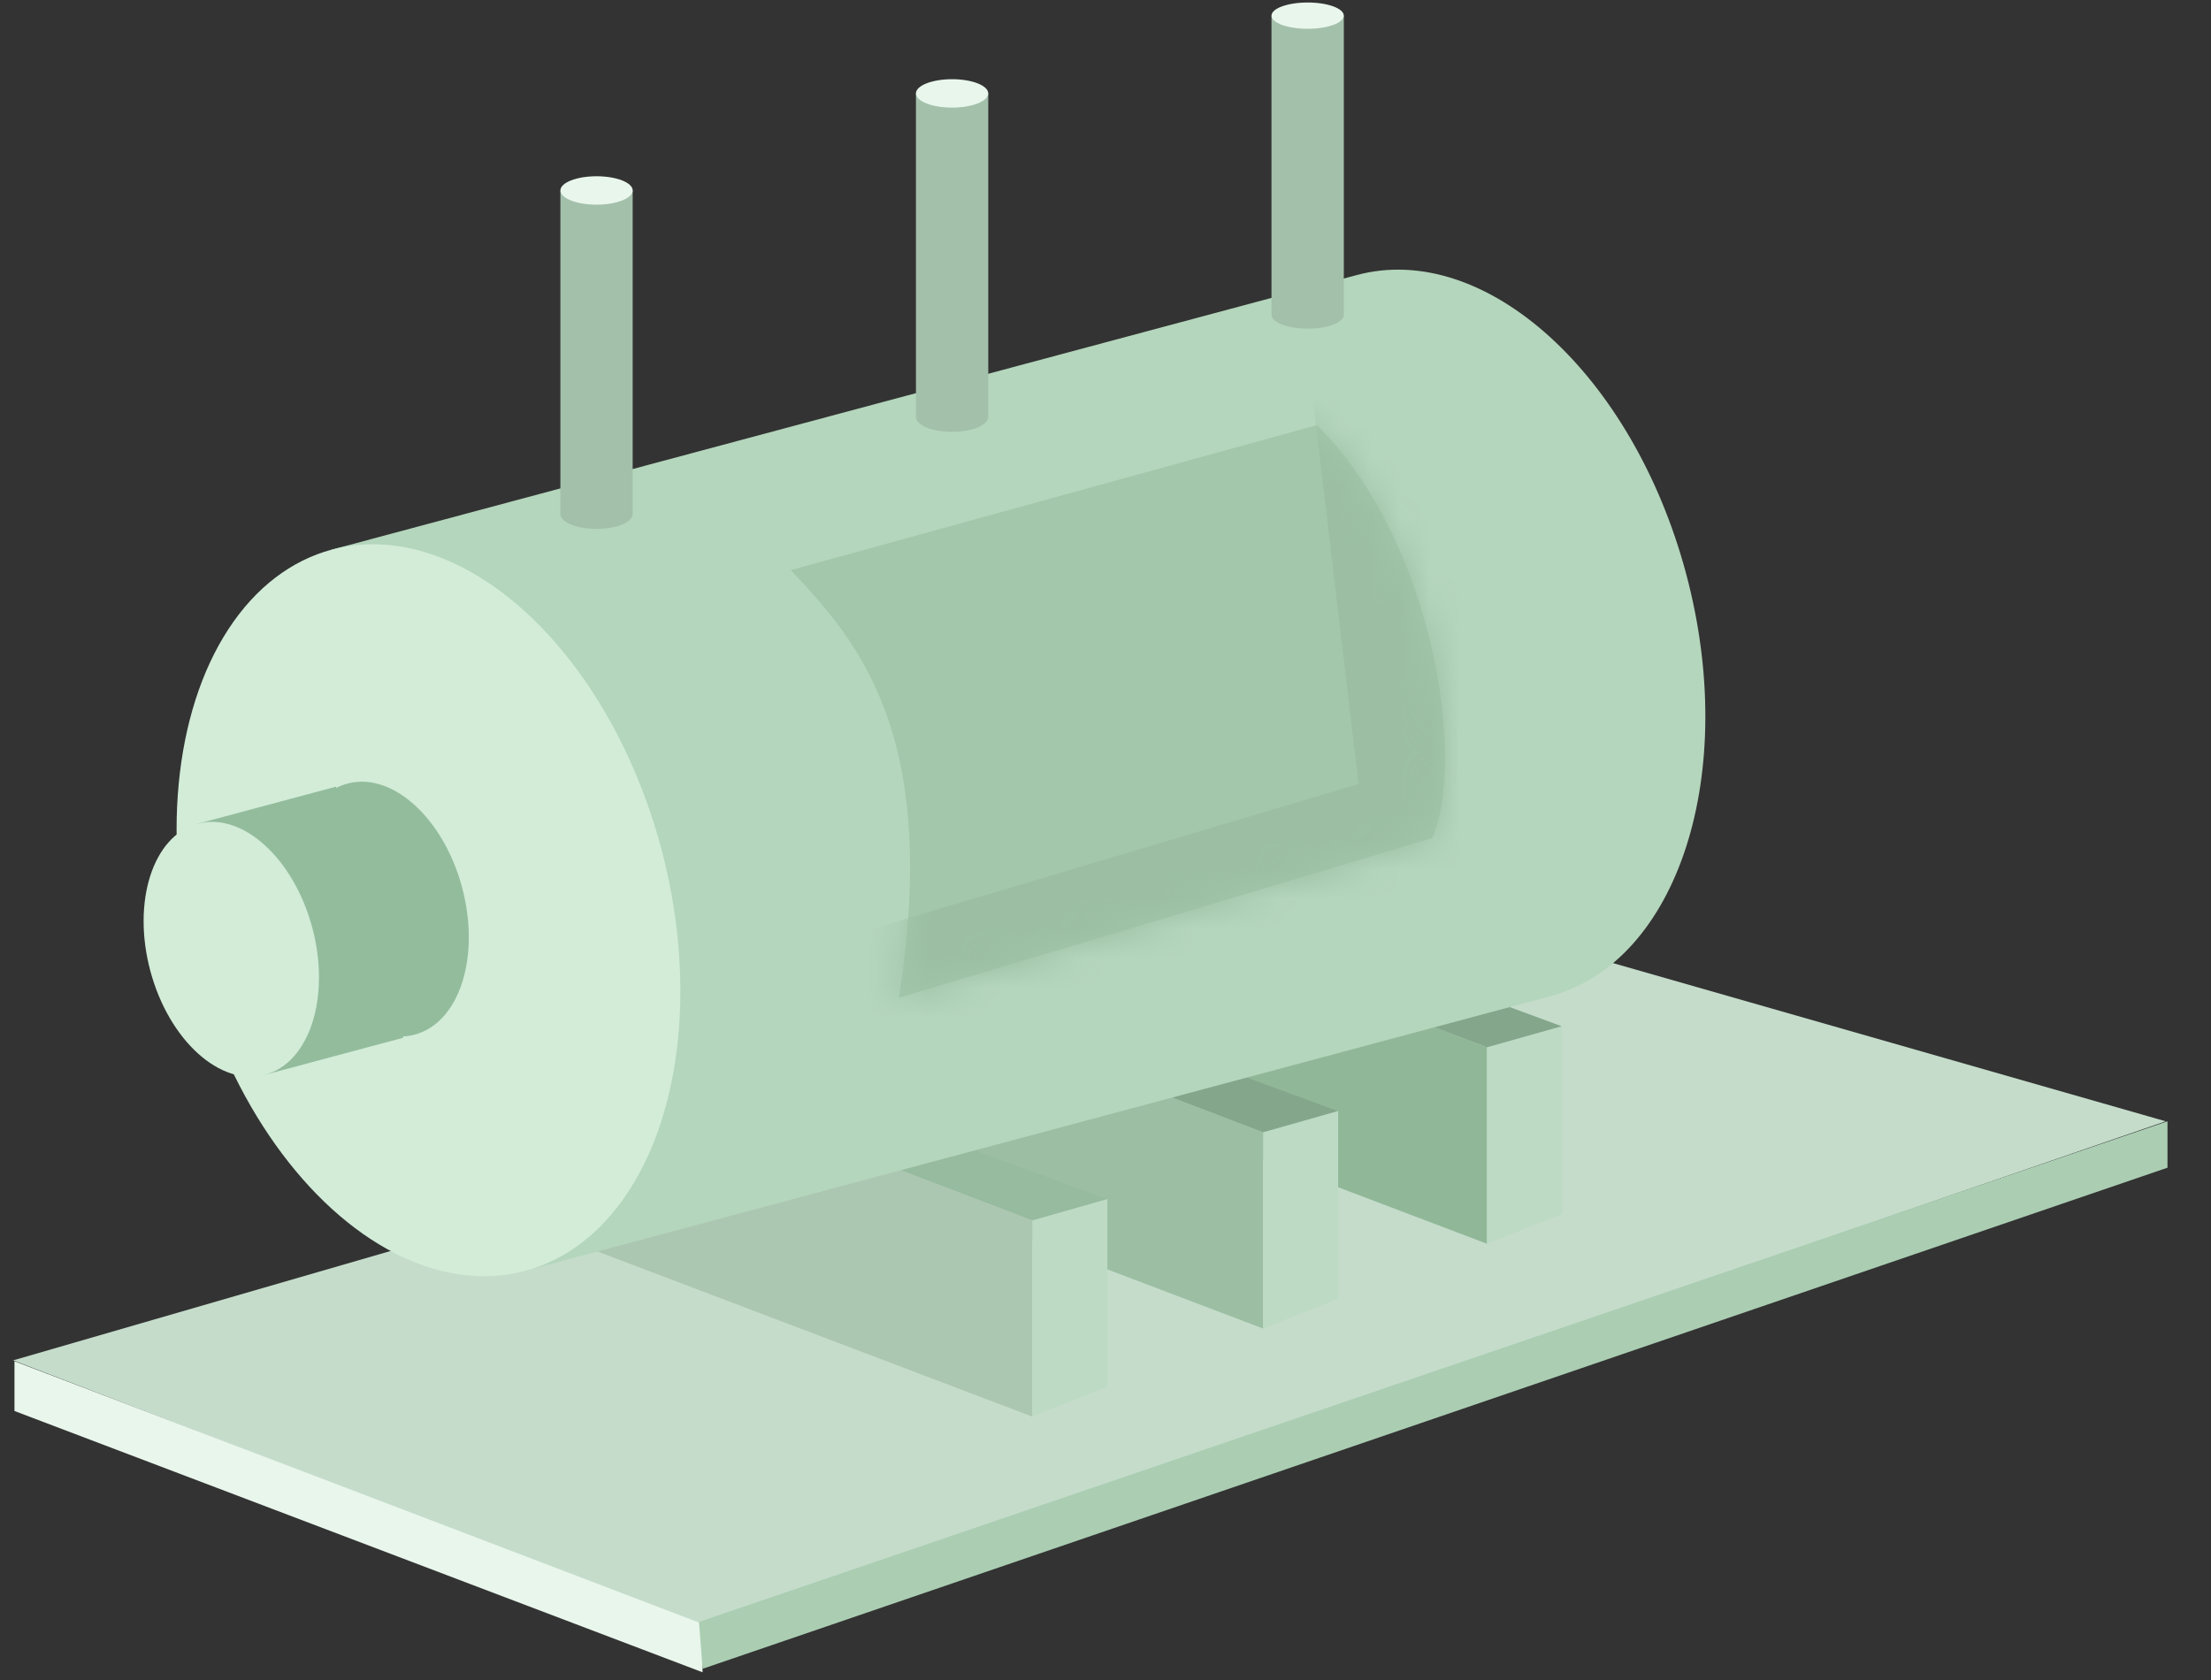 <svg width="75" height="57" viewBox="0 0 75 57" fill="none" xmlns="http://www.w3.org/2000/svg">
<rect x="0" y="0" width="75" height="57" fill="#333333" stroke="none"/>
<path d="M23.802 55.157L0.446 46.155L50.807 31.558L73.463 38.044L23.802 55.157Z" fill="#C5DCCB"/>
<path d="M0.491 47.873V46.185L23.831 55.096V56.738L0.491 47.873Z" fill="#E9F6EC"/>
<path d="M73.524 38.044L23.71 55.028L23.833 56.62L73.524 39.618L73.524 38.044Z" fill="#ABCEB3"/>
<path d="M33.934 35.93V29.227L50.442 35.529V42.2L33.934 35.93Z" fill="#90B898"/>
<path d="M52.991 34.81L50.442 35.541V42.199L52.991 41.188V34.81Z" fill="#BDDAC4"/>
<path d="M50.443 35.533L52.974 34.819L36.342 28.681L33.936 29.232L50.443 35.533Z" fill="#84A78C"/>
<path d="M26.338 38.806V32.102L42.847 38.405V45.076L26.338 38.806Z" fill="#9CBFA3"/>
<path d="M45.393 37.687L42.845 38.419V45.076L45.393 44.065V37.687Z" fill="#BDDAC4"/>
<path d="M42.847 38.409L45.379 37.695L28.747 31.557L26.34 32.108L42.847 38.409Z" fill="#84A78C"/>
<path d="M18.508 41.794V35.091L35.017 41.393V48.064L18.508 41.794Z" fill="#ACC7B1"/>
<path d="M37.563 40.675L35.015 41.407V48.064L37.563 47.053V40.675Z" fill="#BDDAC4"/>
<path d="M35.017 41.398L37.548 40.683L20.916 34.545L18.51 35.096L35.017 41.398Z" fill="#96BB9E"/>
<path fill-rule="evenodd" clip-rule="evenodd" d="M52.581 33.803C56.938 32.635 59.002 26.211 57.192 19.453C55.381 12.696 50.381 8.164 46.023 9.332C46.01 9.335 45.998 9.338 45.986 9.342L11.26 18.647L17.817 43.118L52.581 33.803L52.581 33.803Z" fill="#B4D6BC"/>
<ellipse cx="14.535" cy="30.883" rx="8.169" ry="12.668" transform="rotate(-15 14.535 30.883)" fill="#D2ECD8"/>
<path fill-rule="evenodd" clip-rule="evenodd" d="M14.069 35.103C15.586 34.697 16.305 32.461 15.674 30.108C15.044 27.756 13.304 26.179 11.787 26.586C11.655 26.621 11.529 26.67 11.41 26.732L11.399 26.69L6.702 27.949L8.985 36.466L13.681 35.208L13.67 35.165C13.804 35.159 13.937 35.138 14.069 35.103Z" fill="#93BC9C"/>
<ellipse cx="7.846" cy="32.207" rx="2.843" ry="4.409" transform="rotate(-15 7.846 32.207)" fill="#D2ECD8"/>
<path fill-rule="evenodd" clip-rule="evenodd" d="M21.461 17.437L21.461 6.462L19.009 6.462L19.009 17.452L19.009 17.452C19.028 17.725 19.569 17.945 20.235 17.945C20.901 17.945 21.443 17.725 21.461 17.452L21.461 17.452L21.461 17.437Z" fill="#A3C0AB"/>
<ellipse cx="20.236" cy="6.462" rx="0.482" ry="1.226" transform="rotate(90 20.236 6.462)" fill="#E9F6EC"/>
<path fill-rule="evenodd" clip-rule="evenodd" d="M33.523 14.159L33.523 3.169L31.07 3.169L31.07 14.137C31.07 14.14 31.07 14.142 31.07 14.145C31.07 14.147 31.07 14.149 31.07 14.152L31.07 14.159L31.07 14.159C31.088 14.432 31.63 14.652 32.296 14.652C32.962 14.652 33.504 14.432 33.522 14.159L33.523 14.159Z" fill="#A3C0AB"/>
<ellipse cx="32.296" cy="3.169" rx="0.482" ry="1.226" transform="rotate(90 32.296 3.169)" fill="#E9F6EC"/>
<path fill-rule="evenodd" clip-rule="evenodd" d="M45.584 10.681L45.584 0.53L43.131 0.53L43.131 10.694L43.132 10.694C43.151 10.947 43.692 11.15 44.358 11.15C45.023 11.15 45.565 10.947 45.584 10.694L45.584 10.694L45.584 10.681Z" fill="#A3C0AB"/>
<ellipse cx="44.357" cy="0.531" rx="0.446" ry="1.226" transform="rotate(90 44.357 0.531)" fill="#E9F6EC"/>
<path d="M30.493 33.852C31.91 24.848 29.048 21.707 26.825 19.345L44.667 14.426C48.585 18.261 49.752 25.709 48.585 28.433L30.493 33.852Z" fill="#A2C7AA"/>
<mask id="mask0_7319_145076" style="mask-type:alpha" maskUnits="userSpaceOnUse" x="26" y="14" width="24" height="20">
<path d="M30.493 33.852C31.91 24.848 29.048 21.707 26.825 19.345L44.667 14.426C48.585 18.261 49.752 25.709 48.585 28.433L30.493 33.852Z" fill="#A2C7AA"/>
</mask>
<g mask="url(#mask0_7319_145076)">
<path d="M46.084 26.599L44.459 12.884C48.994 13.651 51.129 24.487 51.629 29.809L28.951 36.312L29.576 31.518L46.084 26.599Z" fill="#9CBFA3"/>
</g>
</svg>
